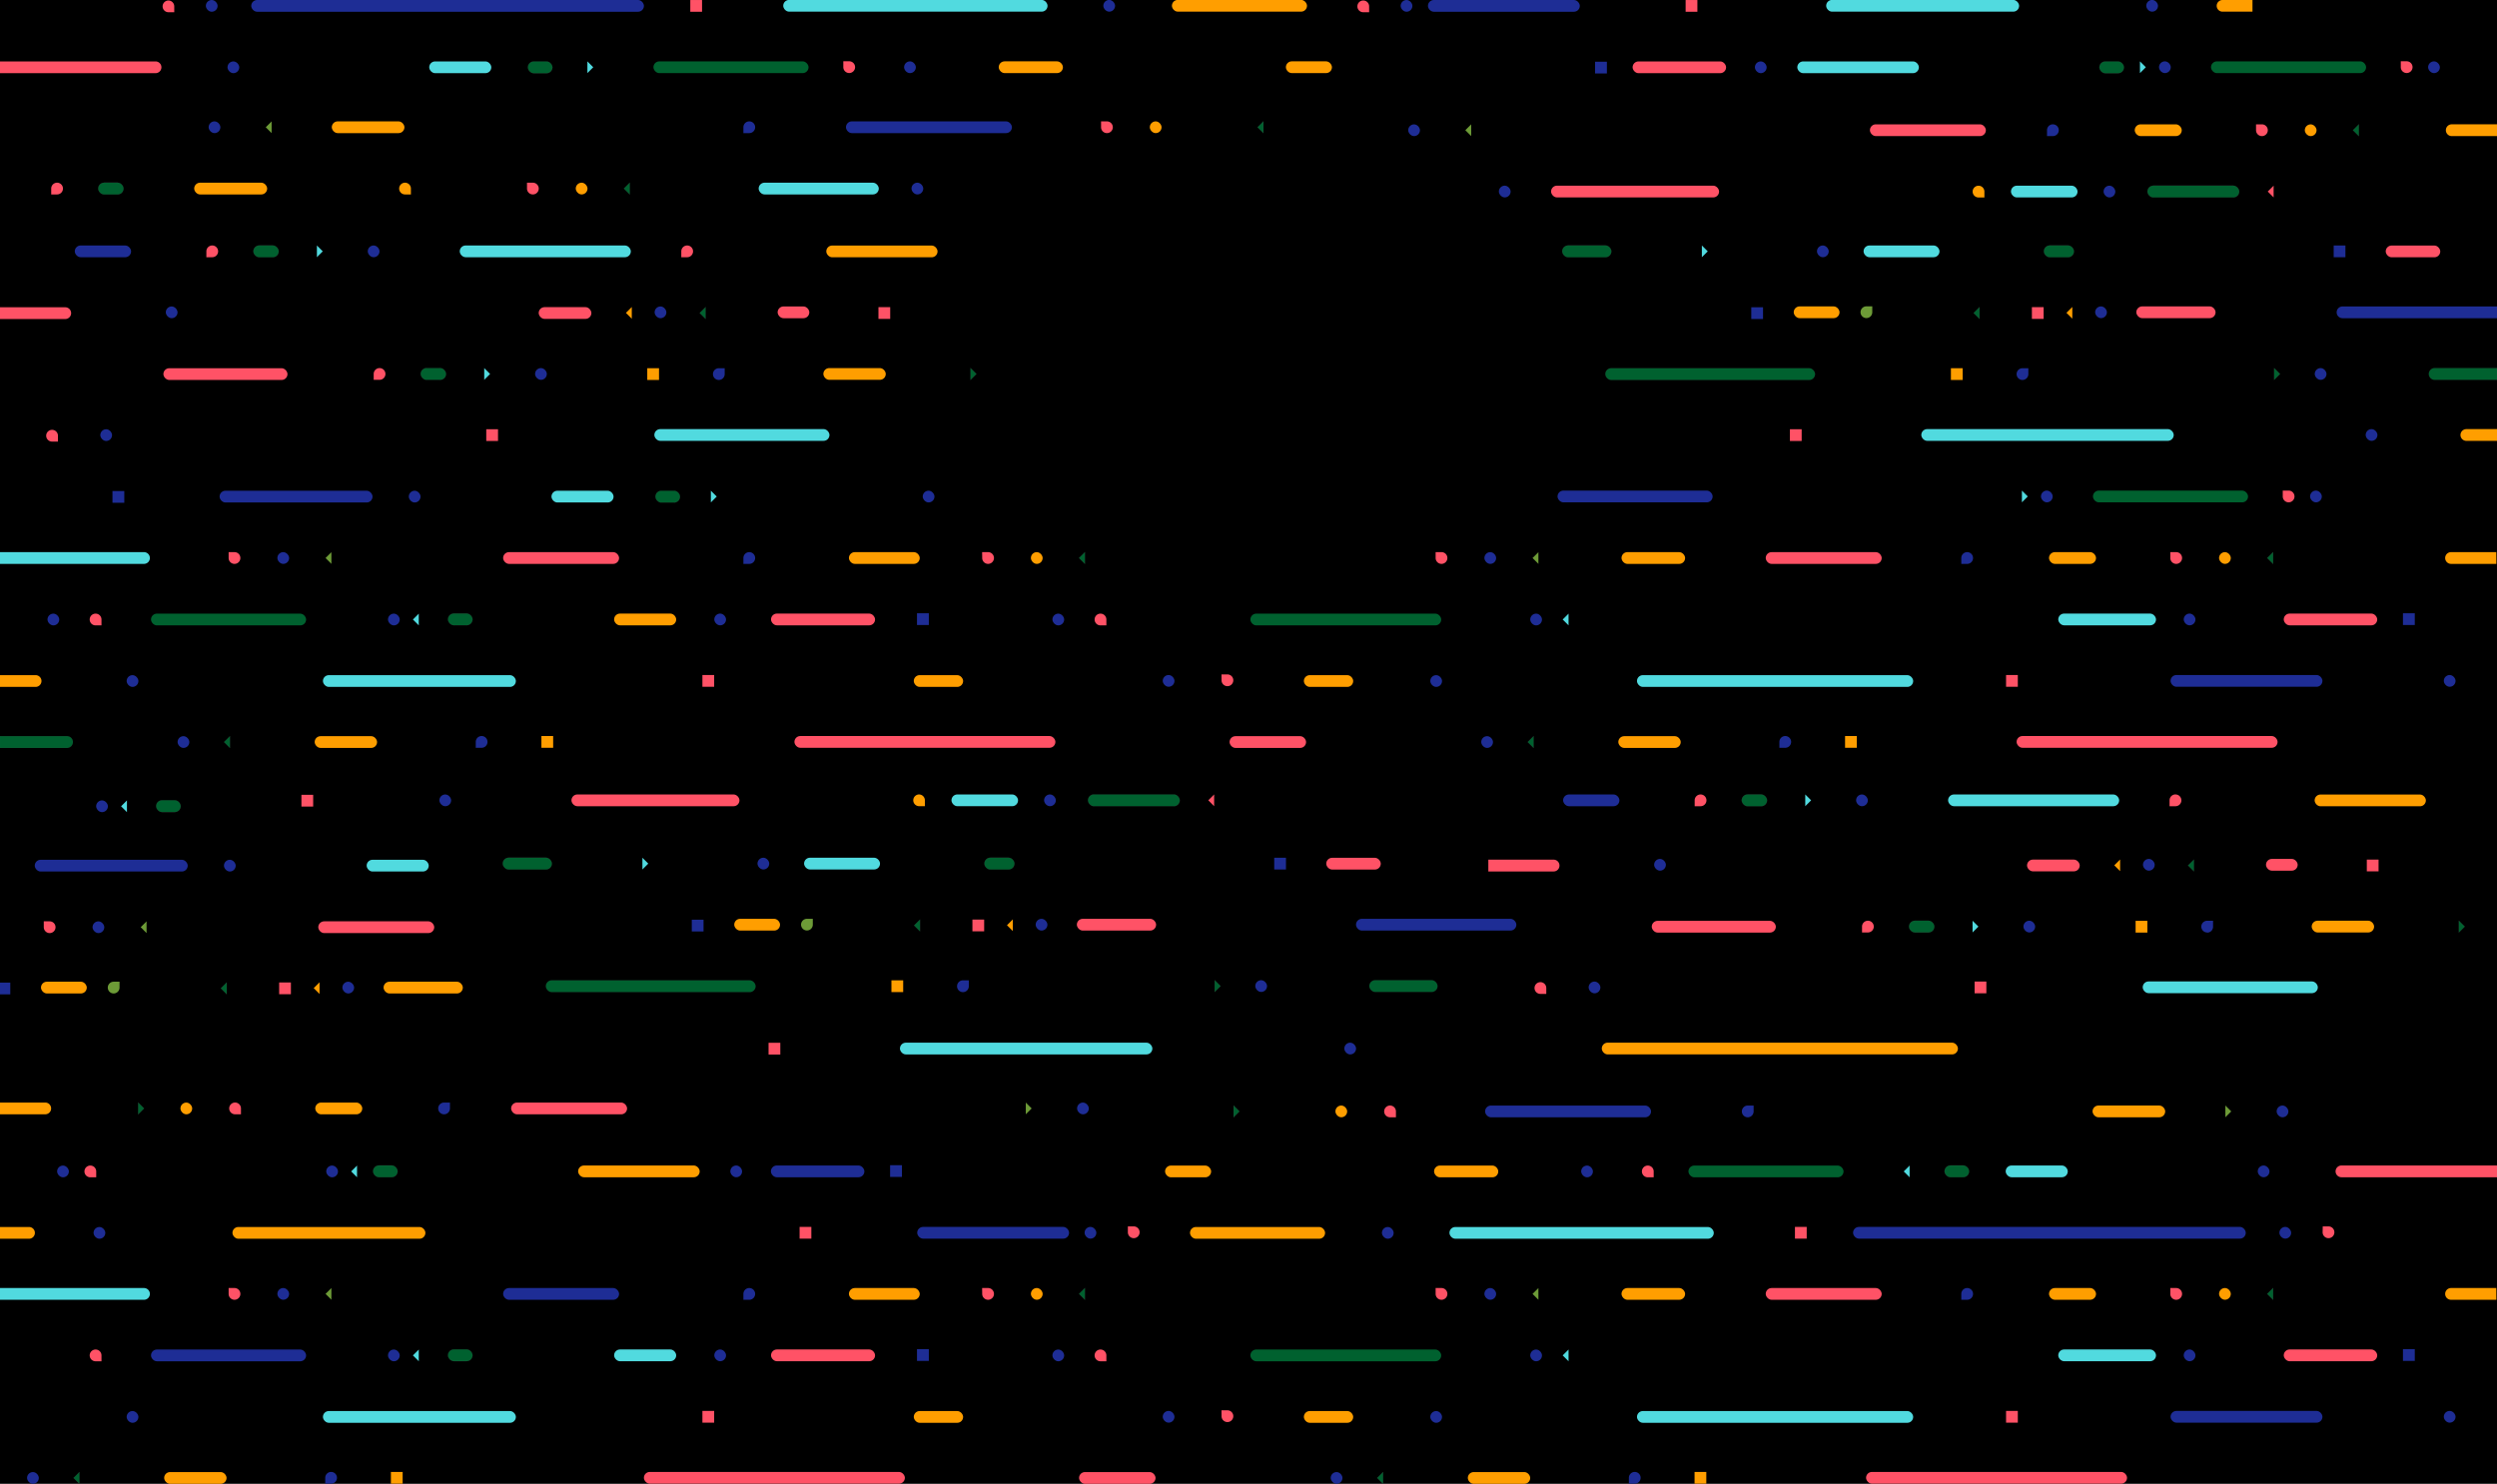 <svg id="Layer_1" data-name="Layer 1" xmlns="http://www.w3.org/2000/svg" viewBox="0 0 1304 775"><defs><style>.cls-1{fill:#ff9e00;}.cls-2{fill:#1e2d95;}.cls-3{fill:#ff5266;}.cls-4,.cls-7,.cls-8{fill:#00612f;}.cls-4,.cls-7{stroke:#696969;stroke-miterlimit:10;}.cls-4{stroke-width:0.05px;}.cls-5{fill:#51dadf;}.cls-6{fill:#6d9b37;}.cls-7{stroke-width:0.03px;}</style></defs><title>Artboard 1</title><rect width="1304" height="775"/><rect class="cls-1" x="443.33" y="288.38" width="36.98" height="6.14" rx="3.07"/><path class="cls-2" d="M391.29,288.38h0a3.07,3.07,0,0,1,3.07,3.07v0a3.07,3.07,0,0,1-3.07,3.07h-3.07a0,0,0,0,1,0,0v-3.07a3.07,3.07,0,0,1,3.07-3.07Z"/><rect class="cls-1" x="538.35" y="288.38" width="6.14" height="6.14" rx="3.07" transform="translate(1082.85 582.9) rotate(-180)"/><path class="cls-3" d="M512.89,288.38H516a3.07,3.07,0,0,1,3.08,3.07h0a3.08,3.08,0,0,1-3.08,3.07h0a3.08,3.08,0,0,1-3.07-3.07Z"/><polygon class="cls-4" points="566.57 288.38 563.5 291.45 566.57 294.52 566.57 288.38"/><path class="cls-5" d="M-.18,288.38H75.2a3.07,3.07,0,0,1,3.07,3.07v0a3.07,3.07,0,0,1-3.07,3.07H-.18a0,0,0,0,1,0,0v-6.14A0,0,0,0,1-.18,288.38Z"/><rect class="cls-2" x="144.85" y="288.38" width="6.14" height="6.14" rx="3.07" transform="translate(295.84 582.9) rotate(-180)"/><path class="cls-3" d="M119.39,288.38h3.07a3.06,3.06,0,0,1,3.07,3.07h0a3.07,3.07,0,0,1-3.07,3.07h0a3.07,3.07,0,0,1-3.07-3.07Z"/><path class="cls-6" d="M173.07,294.52,170,291.45l3.07-3.07Z"/><rect class="cls-3" x="262.74" y="288.38" width="60.56" height="6.14" rx="3.07"/><rect class="cls-1" x="1070.04" y="288.38" width="24.56" height="6.14" rx="3.07"/><path class="cls-1" d="M1303.67,294.52H1280a3.08,3.08,0,0,1-3.07-3.07h0a3.07,3.07,0,0,1,3.07-3.07h23.63Z"/><path class="cls-2" d="M1027.31,288.38h0a3.07,3.07,0,0,1,3.07,3.07v0a3.07,3.07,0,0,1-3.07,3.07h-3.07a0,0,0,0,1,0,0v-3.07A3.07,3.07,0,0,1,1027.31,288.38Z"/><rect class="cls-1" x="1158.86" y="288.38" width="6.14" height="6.14" rx="3.07" transform="translate(2323.85 582.9) rotate(180)"/><path class="cls-3" d="M1133.39,288.38h3.07a3.07,3.07,0,0,1,3.08,3.07h0a3.08,3.08,0,0,1-3.08,3.07h0a3.08,3.08,0,0,1-3.07-3.07Z"/><polygon class="cls-4" points="1187.07 288.38 1184 291.45 1187.07 294.52 1187.07 288.38"/><rect class="cls-1" x="846.8" y="288.38" width="33.21" height="6.14" rx="3.07"/><rect class="cls-2" x="775.18" y="288.38" width="6.14" height="6.14" rx="3.07" transform="translate(1556.51 582.9) rotate(-180)"/><path class="cls-3" d="M749.72,288.38h3.07a3.06,3.06,0,0,1,3.07,3.07h0a3.07,3.07,0,0,1-3.07,3.07h0a3.08,3.08,0,0,1-3.07-3.07Z"/><path class="cls-6" d="M803.4,294.52l-3.07-3.07,3.07-3.07Z"/><rect class="cls-3" x="922.11" y="288.38" width="60.56" height="6.14" rx="3.07"/><path class="cls-2" d="M251.52,384.43h0a3.07,3.07,0,0,1,3.07,3.07v0a3.07,3.07,0,0,1-3.07,3.07h-3.07a0,0,0,0,1,0,0v-3.07A3.07,3.07,0,0,1,251.52,384.43Z"/><rect class="cls-3" x="414.87" y="384.43" width="136.29" height="6.14" rx="3.07"/><rect class="cls-2" x="92.74" y="384.5" width="6.14" height="6.14" rx="3.07" transform="translate(191.62 775.14) rotate(180)"/><polygon class="cls-4" points="120.08 384.5 117.01 387.57 120.08 390.64 120.08 384.5"/><rect class="cls-1" x="164.33" y="384.5" width="32.59" height="6.14" rx="3.07"/><path class="cls-7" d="M3.07,384.5h35a0,0,0,0,1,0,0v6.14a0,0,0,0,1,0,0h-35A3.07,3.07,0,0,1,0,387.57v0a3.07,3.07,0,0,1,3.07-3.07Z" transform="translate(38.06 775.14) rotate(-180)"/><rect class="cls-1" x="282.74" y="384.43" width="6.14" height="6.14"/><path class="cls-2" d="M932.31,384.43h0a3.07,3.07,0,0,1,3.07,3.07v0a3.07,3.07,0,0,1-3.07,3.07h-3.07a0,0,0,0,1,0,0v-3.07a3.07,3.07,0,0,1,3.07-3.07Z"/><rect class="cls-3" x="1053.12" y="384.43" width="136.29" height="6.14" rx="3.07"/><rect class="cls-2" x="773.53" y="384.5" width="6.14" height="6.14" rx="3.07" transform="translate(1553.21 775.14) rotate(180)"/><polygon class="cls-4" points="800.88 384.5 797.81 387.57 800.88 390.64 800.88 384.5"/><rect class="cls-1" x="845.13" y="384.5" width="32.59" height="6.14" rx="3.07"/><rect class="cls-3" x="642.12" y="384.5" width="39.95" height="6.14" rx="3.07"/><rect class="cls-1" x="963.54" y="384.43" width="6.14" height="6.14"/><path class="cls-1" d="M211.52,95.42h0a3.07,3.07,0,0,1,3.07,3.07v3.07a0,0,0,0,1,0,0h-3.07a3.07,3.07,0,0,1-3.07-3.07v0a3.07,3.07,0,0,1,3.07-3.07Z"/><rect class="cls-5" x="396.19" y="95.42" width="62.73" height="6.14" rx="3.07" transform="translate(855.11 196.98) rotate(180)"/><rect class="cls-2" x="476" y="95.42" width="6.14" height="6.14" rx="3.07" transform="translate(958.15 196.98) rotate(180)"/><rect class="cls-1" x="101.41" y="95.42" width="38.11" height="6.14" rx="3.07"/><rect class="cls-1" x="300.67" y="95.42" width="6.14" height="6.14" rx="3.07" transform="translate(607.48 196.98) rotate(-180)"/><path class="cls-3" d="M275.21,95.42h3.07a3.08,3.08,0,0,1,3.07,3.07h0a3.07,3.07,0,0,1-3.07,3.07h0a3.06,3.06,0,0,1-3.07-3.07Z"/><polygon class="cls-4" points="328.88 95.42 325.81 98.49 328.88 101.56 328.88 95.42"/><path class="cls-1" d="M1033.24,97h0a3.07,3.07,0,0,1,3.07,3.07v3.07a0,0,0,0,1,0,0h-3.07a3.07,3.07,0,0,1-3.07-3.07v0a3.07,3.07,0,0,1,3.07-3.07Z"/><path class="cls-3" d="M1187.35,103.12l-3.08-3.08,3.08-3.07Z"/><rect class="cls-4" x="1121.46" y="96.97" width="47.91" height="6.14" rx="3.07" transform="translate(2290.83 200.09) rotate(180)"/><rect class="cls-5" x="1050.17" y="96.97" width="34.78" height="6.14" rx="3.07" transform="translate(2135.12 200.09) rotate(-180)"/><rect class="cls-2" x="1098.54" y="96.97" width="6.14" height="6.14" rx="3.07" transform="translate(2203.22 200.09) rotate(-180)"/><rect class="cls-3" x="810.01" y="96.97" width="87.74" height="6.14" rx="3.07"/><rect class="cls-2" x="782.75" y="96.97" width="6.14" height="6.14" rx="3.07"/><rect class="cls-4" x="51.29" y="95.42" width="13.22" height="6.14" rx="3.07"/><path class="cls-3" d="M29.81,95.42h0a3.07,3.07,0,0,1,3.07,3.07v0a3.07,3.07,0,0,1-3.07,3.07H26.74a0,0,0,0,1,0,0V98.49a3.07,3.07,0,0,1,3.07-3.07Z"/><rect class="cls-1" x="431.51" y="128.24" width="58.1" height="6.14" rx="3.07"/><rect class="cls-5" x="240.09" y="128.21" width="89.35" height="6.14" rx="3.07"/><path class="cls-3" d="M358.86,128.21h0a3.07,3.07,0,0,1,3.07,3.07v0a3.07,3.07,0,0,1-3.07,3.07h-3.07a0,0,0,0,1,0,0v-3.07a3.07,3.07,0,0,1,3.07-3.07Z"/><rect class="cls-2" x="192.05" y="128.21" width="6.14" height="6.14" rx="3.07"/><rect class="cls-4" x="132.32" y="128.21" width="13.22" height="6.14" rx="3.07"/><rect class="cls-2" x="39.05" y="128.21" width="29.41" height="6.14" rx="3.07"/><path class="cls-3" d="M110.84,128.21h0a3.07,3.07,0,0,1,3.07,3.07v0a3.07,3.07,0,0,1-3.07,3.07h-3.07a0,0,0,0,1,0,0v-3.07a3.07,3.07,0,0,1,3.07-3.07Z"/><polygon class="cls-5" points="165.49 134.35 168.56 131.28 165.49 128.21 165.49 134.35"/><rect class="cls-3" x="1245.89" y="128.24" width="28.48" height="6.14" rx="3.07"/><rect class="cls-2" x="1218.71" y="128.21" width="6.14" height="6.14" transform="translate(2443.56 262.56) rotate(-180)"/><rect class="cls-4" x="1067.37" y="128.21" width="15.7" height="6.14" rx="3.07"/><rect class="cls-5" x="973.2" y="128.21" width="39.66" height="6.14" rx="3.07"/><rect class="cls-2" x="948.87" y="128.21" width="6.14" height="6.14" rx="3.07"/><rect class="cls-4" x="815.84" y="128.21" width="25.65" height="6.14" rx="3.07"/><polygon class="cls-5" points="888.76 134.35 891.84 131.28 888.76 128.21 888.76 134.35"/><rect class="cls-2" x="478.88" y="320.31" width="6.18" height="6.13"/><rect class="cls-4" x="233.96" y="320.44" width="12.81" height="6.14" rx="3.07" transform="translate(480.72 647.01) rotate(180)"/><rect class="cls-2" x="24.8" y="320.5" width="6.14" height="6.14" rx="3.07"/><path class="cls-3" d="M53,326.64H49.91a3.07,3.07,0,0,1-3.07-3.07h0a3.07,3.07,0,0,1,3.07-3.07h0A3.06,3.06,0,0,1,53,323.57Z"/><rect class="cls-1" x="320.7" y="320.47" width="32.43" height="6.14" rx="3.07"/><rect class="cls-3" x="402.65" y="320.47" width="54.33" height="6.14" rx="3.07"/><rect class="cls-2" x="373.02" y="320.47" width="6.14" height="6.14" rx="3.07"/><rect class="cls-8" x="78.86" y="320.5" width="81" height="6.14" rx="3.07"/><rect class="cls-2" x="202.61" y="320.5" width="6.14" height="6.14" rx="3.07" transform="translate(411.36 647.14) rotate(-180)"/><polygon class="cls-5" points="218.7 320.5 215.63 323.57 218.7 326.64 218.7 320.5"/><rect class="cls-2" x="1254.89" y="320.31" width="6.18" height="6.13"/><rect class="cls-2" x="549.6" y="320.5" width="6.14" height="6.14" rx="3.07"/><path class="cls-3" d="M577.78,326.64h-3.07a3.07,3.07,0,0,1-3.08-3.07h0a3.07,3.07,0,0,1,3.08-3.07h0a3.07,3.07,0,0,1,3.07,3.07Z"/><rect class="cls-5" x="1074.87" y="320.47" width="51.06" height="6.14" rx="3.07"/><rect class="cls-3" x="1192.63" y="320.47" width="48.82" height="6.14" rx="3.07"/><rect class="cls-2" x="1140.39" y="320.47" width="6.14" height="6.14" rx="3.07"/><rect class="cls-8" x="652.99" y="320.5" width="99.64" height="6.14" rx="3.07"/><rect class="cls-2" x="799.14" y="320.5" width="6.14" height="6.14" rx="3.07" transform="translate(1604.41 647.14) rotate(180)"/><path class="cls-5" d="M819.14,326.64l-3.07-3.07,3.07-3.07Z"/><path class="cls-3" d="M637.89,352.25H641a3.07,3.07,0,0,1,3.07,3.07h0a3.08,3.08,0,0,1-3.07,3.07h0a3.08,3.08,0,0,1-3.08-3.07Z"/><rect class="cls-2" x="607.21" y="352.56" width="6.14" height="6.14" rx="3.07"/><rect class="cls-5" x="168.64" y="352.63" width="100.77" height="6.14" rx="3.07"/><path class="cls-1" d="M18.59,358.77H0v-6.14H18.59a3.06,3.06,0,0,1,3.07,3.07h0A3.07,3.07,0,0,1,18.59,358.77Z"/><rect class="cls-2" x="66.14" y="352.63" width="6.14" height="6.14" rx="3.07"/><rect class="cls-3" x="366.82" y="352.56" width="6.14" height="6.14"/><rect class="cls-2" x="1133.53" y="352.56" width="79.31" height="6.14" rx="3.07"/><rect class="cls-2" x="1276.22" y="352.56" width="6.14" height="6.14" rx="3.07"/><rect class="cls-5" x="854.87" y="352.63" width="144.25" height="6.14" rx="3.07"/><rect class="cls-1" x="680.91" y="352.63" width="25.77" height="6.14" rx="3.07"/><rect class="cls-1" x="477.2" y="352.63" width="25.77" height="6.14" rx="3.07"/><rect class="cls-2" x="746.94" y="352.63" width="6.14" height="6.14" rx="3.07"/><rect class="cls-3" x="1047.62" y="352.56" width="6.14" height="6.14"/><rect class="cls-1" x="443.33" y="672.74" width="36.98" height="6.14" rx="3.07"/><path class="cls-2" d="M391.29,672.74h0a3.07,3.07,0,0,1,3.07,3.07v0a3.07,3.07,0,0,1-3.07,3.07h-3.07a0,0,0,0,1,0,0v-3.07a3.07,3.07,0,0,1,3.07-3.07Z"/><rect class="cls-1" x="538.35" y="672.74" width="6.14" height="6.14" rx="3.07" transform="translate(1082.85 1351.61) rotate(180)"/><path class="cls-3" d="M512.89,672.74H516a3.07,3.07,0,0,1,3.08,3.07h0a3.08,3.08,0,0,1-3.08,3.07h0a3.08,3.08,0,0,1-3.07-3.07Z"/><polygon class="cls-4" points="566.57 672.74 563.5 675.81 566.57 678.88 566.57 672.74"/><path class="cls-5" d="M-.18,672.74H75.2a3.07,3.07,0,0,1,3.07,3.07v0a3.07,3.07,0,0,1-3.07,3.07H-.18a0,0,0,0,1,0,0v-6.14a0,0,0,0,1,0,0Z"/><rect class="cls-2" x="144.85" y="672.74" width="6.14" height="6.14" rx="3.07" transform="translate(295.84 1351.61) rotate(180)"/><path class="cls-3" d="M119.39,672.74h3.07a3.06,3.06,0,0,1,3.07,3.07h0a3.07,3.07,0,0,1-3.07,3.07h0a3.07,3.07,0,0,1-3.07-3.07Z"/><path class="cls-6" d="M173.07,678.88,170,675.81l3.07-3.07Z"/><rect class="cls-2" x="262.74" y="672.74" width="60.56" height="6.14" rx="3.07"/><rect class="cls-1" x="1070.04" y="672.74" width="24.56" height="6.14" rx="3.07"/><path class="cls-1" d="M1303.67,678.88H1280a3.08,3.08,0,0,1-3.07-3.07h0a3.07,3.07,0,0,1,3.07-3.07h23.63Z"/><path class="cls-2" d="M1027.31,672.74h0a3.07,3.07,0,0,1,3.07,3.07v0a3.07,3.07,0,0,1-3.07,3.07h-3.07a0,0,0,0,1,0,0v-3.07a3.07,3.07,0,0,1,3.07-3.07Z"/><rect class="cls-1" x="1158.86" y="672.74" width="6.14" height="6.14" rx="3.07" transform="translate(2323.85 1351.61) rotate(-180)"/><path class="cls-3" d="M1133.39,672.74h3.07a3.07,3.07,0,0,1,3.08,3.07h0a3.08,3.08,0,0,1-3.08,3.07h0a3.08,3.08,0,0,1-3.07-3.07Z"/><polygon class="cls-4" points="1187.07 672.74 1184 675.81 1187.07 678.88 1187.07 672.74"/><rect class="cls-1" x="846.8" y="672.74" width="33.21" height="6.14" rx="3.07"/><rect class="cls-2" x="775.18" y="672.74" width="6.14" height="6.14" rx="3.07" transform="translate(1556.51 1351.61) rotate(180)"/><path class="cls-3" d="M749.72,672.74h3.07a3.06,3.06,0,0,1,3.07,3.07h0a3.07,3.07,0,0,1-3.07,3.07h0a3.08,3.08,0,0,1-3.07-3.07Z"/><path class="cls-6" d="M803.4,678.88l-3.07-3.07,3.07-3.07Z"/><rect class="cls-3" x="922.11" y="672.74" width="60.56" height="6.14" rx="3.07"/><path class="cls-2" d="M172.91,768.79h0a3.07,3.07,0,0,1,3.07,3.07v0a3.07,3.07,0,0,1-3.07,3.07h-3.07a0,0,0,0,1,0,0v-3.07A3.07,3.07,0,0,1,172.91,768.79Z"/><rect class="cls-3" x="336.26" y="768.79" width="136.29" height="6.14" rx="3.07"/><rect class="cls-2" x="14.13" y="768.86" width="6.14" height="6.14" rx="3.07" transform="translate(34.4 1543.86) rotate(180)"/><polygon class="cls-4" points="41.47 768.86 38.4 771.93 41.47 775 41.47 768.86"/><rect class="cls-1" x="85.73" y="768.86" width="32.59" height="6.14" rx="3.07"/><rect class="cls-1" x="204.14" y="768.79" width="6.14" height="6.14"/><path class="cls-2" d="M853.71,768.79h0a3.07,3.07,0,0,1,3.07,3.07v0a3.07,3.07,0,0,1-3.07,3.07h-3.07a0,0,0,0,1,0,0v-3.07A3.07,3.07,0,0,1,853.71,768.79Z"/><rect class="cls-3" x="974.51" y="768.79" width="136.29" height="6.14" rx="3.07"/><rect class="cls-2" x="694.93" y="768.86" width="6.14" height="6.14" rx="3.07" transform="translate(1396 1543.86) rotate(180)"/><polygon class="cls-4" points="722.27 768.86 719.2 771.93 722.27 775 722.27 768.86"/><rect class="cls-1" x="766.53" y="768.86" width="32.59" height="6.14" rx="3.07"/><rect class="cls-3" x="563.51" y="768.86" width="39.95" height="6.14" rx="3.07"/><rect class="cls-1" x="884.94" y="768.79" width="6.14" height="6.14"/><rect class="cls-2" x="478.88" y="704.67" width="6.18" height="6.13"/><rect class="cls-4" x="233.96" y="704.79" width="12.81" height="6.14" rx="3.07" transform="translate(480.72 1415.73) rotate(-180)"/><path class="cls-3" d="M53,711H49.91a3.07,3.07,0,0,1-3.07-3.07h0a3.07,3.07,0,0,1,3.07-3.07h0A3.06,3.06,0,0,1,53,707.93Z"/><rect class="cls-5" x="320.7" y="704.83" width="32.43" height="6.14" rx="3.07"/><rect class="cls-3" x="402.65" y="704.83" width="54.33" height="6.14" rx="3.07"/><rect class="cls-2" x="373.02" y="704.83" width="6.14" height="6.14" rx="3.07"/><rect class="cls-2" x="78.86" y="704.86" width="81" height="6.14" rx="3.07"/><rect class="cls-2" x="202.61" y="704.86" width="6.14" height="6.14" rx="3.07" transform="translate(411.36 1415.86) rotate(180)"/><polygon class="cls-5" points="218.7 704.86 215.63 707.93 218.7 711 218.7 704.86"/><rect class="cls-2" x="1254.89" y="704.67" width="6.18" height="6.13"/><rect class="cls-2" x="549.6" y="704.86" width="6.14" height="6.14" rx="3.07"/><path class="cls-3" d="M577.78,711h-3.07a3.07,3.07,0,0,1-3.08-3.07h0a3.07,3.07,0,0,1,3.08-3.07h0a3.07,3.07,0,0,1,3.07,3.07Z"/><rect class="cls-5" x="1074.87" y="704.83" width="51.06" height="6.14" rx="3.07"/><rect class="cls-3" x="1192.63" y="704.83" width="48.82" height="6.14" rx="3.07"/><rect class="cls-2" x="1140.39" y="704.83" width="6.14" height="6.14" rx="3.07"/><rect class="cls-8" x="652.99" y="704.86" width="99.64" height="6.14" rx="3.07"/><rect class="cls-2" x="799.14" y="704.86" width="6.14" height="6.14" rx="3.07" transform="translate(1604.41 1415.86) rotate(-180)"/><path class="cls-5" d="M819.14,711l-3.07-3.07,3.07-3.07Z"/><path class="cls-3" d="M637.89,736.61H641a3.07,3.07,0,0,1,3.07,3.07h0a3.08,3.08,0,0,1-3.07,3.07h0a3.08,3.08,0,0,1-3.08-3.07Z"/><rect class="cls-2" x="607.21" y="736.92" width="6.14" height="6.14" rx="3.07"/><rect class="cls-5" x="168.64" y="736.99" width="100.77" height="6.14" rx="3.07"/><rect class="cls-2" x="66.14" y="736.99" width="6.14" height="6.14" rx="3.07"/><rect class="cls-3" x="366.82" y="736.92" width="6.14" height="6.14"/><rect class="cls-2" x="1133.53" y="736.92" width="79.31" height="6.14" rx="3.07"/><rect class="cls-2" x="1276.22" y="736.92" width="6.14" height="6.14" rx="3.07"/><rect class="cls-5" x="854.87" y="736.99" width="144.25" height="6.14" rx="3.07"/><rect class="cls-1" x="680.91" y="736.99" width="25.77" height="6.14" rx="3.07"/><rect class="cls-1" x="477.2" y="736.99" width="25.77" height="6.14" rx="3.07"/><rect class="cls-2" x="746.94" y="736.99" width="6.14" height="6.14" rx="3.07"/><rect class="cls-3" x="1047.62" y="736.92" width="6.14" height="6.14"/><rect class="cls-2" x="86.58" y="160.06" width="6.14" height="6.14" rx="3.07"/><polygon class="cls-1" points="329.94 160.35 326.87 163.42 329.94 166.48 329.94 160.35"/><rect class="cls-2" x="341.86" y="160.06" width="6.14" height="6.14" rx="3.07"/><rect class="cls-3" x="406.1" y="160.06" width="16.55" height="6.14" rx="3.07"/><rect class="cls-3" x="281.32" y="160.42" width="27.52" height="6.14" rx="3.07"/><rect class="cls-3" x="458.75" y="160.42" width="6.14" height="6.14"/><path class="cls-4" d="M368.47,166.56l-3.07-3.07,3.07-3.07Z"/><rect class="cls-1" x="936.73" y="160.03" width="23.92" height="6.14" rx="3.07"/><path class="cls-6" d="M974.69,160h3.07v3.07a3.06,3.06,0,0,1-3.07,3.07h0a3.06,3.06,0,0,1-3.07-3.07h0A3.06,3.06,0,0,1,974.69,160Z"/><polygon class="cls-1" points="1082.22 160.32 1079.15 163.38 1082.22 166.44 1082.22 160.32"/><rect class="cls-2" x="1094.14" y="160.03" width="6.14" height="6.14" rx="3.07"/><rect class="cls-3" x="1115.64" y="160.03" width="41.39" height="6.14" rx="3.07"/><path class="cls-2" d="M1220.26,160h80.67a3.07,3.07,0,0,1,3.07,3.07v0a3.07,3.07,0,0,1-3.07,3.07h-80.67a0,0,0,0,1,0,0V160A0,0,0,0,1,1220.26,160Z" transform="translate(2524.26 326.2) rotate(180)"/><rect class="cls-2" x="914.56" y="160.49" width="6.14" height="6.14" transform="translate(1835.26 327.11) rotate(-180)"/><rect class="cls-3" x="1061.11" y="160.42" width="6.14" height="6.14"/><path class="cls-4" d="M1033.74,166.56l-3.07-3.07,3.07-3.07Z"/><path class="cls-3" d="M34.08,166.63H0v-6.14H34.08a3.07,3.07,0,0,1,3.07,3.07h0A3.08,3.08,0,0,1,34.08,166.63Z"/><rect class="cls-2" x="279.43" y="192.25" width="6.14" height="6.14" rx="3.07"/><rect class="cls-4" x="219.7" y="192.25" width="13.22" height="6.14" rx="3.07"/><path class="cls-3" d="M198.22,192.25h0a3.07,3.07,0,0,1,3.07,3.07v0a3.07,3.07,0,0,1-3.07,3.07h-3.07a0,0,0,0,1,0,0v-3.07A3.07,3.07,0,0,1,198.22,192.25Z"/><polygon class="cls-5" points="252.87 198.4 255.94 195.33 252.87 192.25 252.87 198.4"/><path class="cls-2" d="M375.39,192.32h0a3.07,3.07,0,0,1,3.07,3.07v0a3.07,3.07,0,0,1-3.07,3.07h-3.07a0,0,0,0,1,0,0v-3.07A3.07,3.07,0,0,1,375.39,192.32Z" transform="translate(750.78 390.78) rotate(180)"/><rect class="cls-3" x="85.33" y="192.32" width="64.8" height="6.14" rx="3.07"/><polygon class="cls-4" points="506.83 198.4 509.9 195.33 506.83 192.25 506.83 198.4"/><rect class="cls-1" x="429.98" y="192.25" width="32.59" height="6.14" rx="3.07"/><rect class="cls-1" x="338.02" y="192.32" width="6.14" height="6.14"/><path class="cls-2" d="M1056.19,192.32h0a3.07,3.07,0,0,1,3.07,3.07v0a3.07,3.07,0,0,1-3.07,3.07h-3.07a0,0,0,0,1,0,0v-3.07a3.07,3.07,0,0,1,3.07-3.07Z" transform="translate(2112.38 390.78) rotate(180)"/><rect class="cls-7" x="838.35" y="192.32" width="109.51" height="6.14" rx="3.07"/><rect class="cls-2" x="1208.82" y="192.25" width="6.14" height="6.14" rx="3.07"/><polygon class="cls-4" points="1187.62 198.4 1190.69 195.33 1187.62 192.25 1187.62 198.4"/><path class="cls-7" d="M1271.47,192.25H1304a0,0,0,0,1,0,0v6.14a0,0,0,0,1,0,0h-32.53a3.07,3.07,0,0,1-3.07-3.07v0A3.07,3.07,0,0,1,1271.47,192.25Z"/><rect class="cls-1" x="1018.82" y="192.32" width="6.14" height="6.14"/><rect class="cls-2" x="58.73" y="256.48" width="6.18" height="6.13" transform="translate(123.64 519.08) rotate(-180)"/><rect class="cls-4" x="342.3" y="256.34" width="12.81" height="6.14" rx="3.07"/><rect class="cls-5" x="287.99" y="256.31" width="32.43" height="6.14" rx="3.07" transform="translate(608.41 518.76) rotate(180)"/><rect class="cls-2" x="114.68" y="256.31" width="79.88" height="6.14" rx="3.07" transform="translate(309.23 518.76) rotate(-180)"/><rect class="cls-2" x="213.48" y="256.31" width="6.14" height="6.14" rx="3.07" transform="translate(433.1 518.76) rotate(180)"/><rect class="cls-2" x="481.87" y="256.28" width="6.14" height="6.14" rx="3.07"/><polygon class="cls-5" points="371.23 262.42 374.3 259.35 371.23 256.28 371.23 262.42"/><rect class="cls-2" x="1206.38" y="256.23" width="6.14" height="6.14" rx="3.07" transform="translate(2418.9 518.61) rotate(180)"/><path class="cls-3" d="M1192.11,256.23h3.07a3.08,3.08,0,0,1,3.07,3.07h0a3.07,3.07,0,0,1-3.07,3.07h0a3.06,3.06,0,0,1-3.07-3.07Z"/><rect class="cls-8" x="1092.99" y="256.23" width="81" height="6.14" rx="3.07" transform="translate(2266.98 518.61) rotate(-180)"/><rect class="cls-2" x="813.37" y="256.23" width="81" height="6.14" rx="3.07" transform="translate(1707.75 518.61) rotate(-180)"/><rect class="cls-2" x="1065.84" y="256.23" width="6.14" height="6.14" rx="3.07"/><polygon class="cls-5" points="1055.89 262.37 1058.96 259.3 1055.89 256.23 1055.89 262.37"/><path class="cls-3" d="M30.26,230.65H27.19a3.07,3.07,0,0,1-3.07-3.07h0a3.06,3.06,0,0,1,3.07-3.07h0a3.06,3.06,0,0,1,3.07,3.07Z"/><rect class="cls-2" x="52.37" y="224.19" width="6.14" height="6.14" rx="3.07" transform="translate(110.89 454.52) rotate(-180)"/><rect class="cls-5" x="341.72" y="224.13" width="91.45" height="6.14" rx="3.07" transform="translate(774.89 454.39) rotate(180)"/><rect class="cls-3" x="253.94" y="224.19" width="6.14" height="6.14"/><rect class="cls-5" x="1003.36" y="224.13" width="131.83" height="6.14" rx="3.07" transform="translate(2138.54 454.39) rotate(180)"/><path class="cls-1" d="M1288,224.13h16v6.14h-16a3.08,3.08,0,0,1-3.07-3.07h0A3.07,3.07,0,0,1,1288,224.13Z"/><rect class="cls-2" x="1235.42" y="224.13" width="6.14" height="6.14" rx="3.07" transform="translate(2476.98 454.39) rotate(-180)"/><rect class="cls-3" x="934.74" y="224.19" width="6.14" height="6.14"/><rect class="cls-2" x="48.32" y="481.21" width="6.14" height="6.14" rx="3.07" transform="translate(102.79 968.57) rotate(-180)"/><path class="cls-3" d="M22.86,481.21h3.07A3.07,3.07,0,0,1,29,484.28h0a3.07,3.07,0,0,1-3.07,3.08h0a3.08,3.08,0,0,1-3.07-3.08Z"/><path class="cls-6" d="M76.54,487.36l-3.07-3.08,3.07-3.07Z"/><rect class="cls-3" x="166.21" y="481.21" width="60.56" height="6.14" rx="3.07"/><rect class="cls-2" x="1056.68" y="480.89" width="6.14" height="6.14" rx="3.07"/><rect class="cls-4" x="996.95" y="480.89" width="13.22" height="6.14" rx="3.07"/><path class="cls-3" d="M975.47,480.89h0a3.07,3.07,0,0,1,3.07,3.07v0a3.07,3.07,0,0,1-3.07,3.07H972.4a0,0,0,0,1,0,0V484A3.07,3.07,0,0,1,975.47,480.89Z"/><polygon class="cls-5" points="1030.12 487.03 1033.19 483.96 1030.12 480.89 1030.12 487.03"/><path class="cls-2" d="M1152.64,481h0a3.07,3.07,0,0,1,3.07,3.07v0a3.07,3.07,0,0,1-3.07,3.07h-3.07a0,0,0,0,1,0,0V484a3.07,3.07,0,0,1,3.07-3.07Z" transform="translate(2305.29 968.05) rotate(180)"/><rect class="cls-3" x="862.59" y="480.95" width="64.8" height="6.14" rx="3.07"/><polygon class="cls-4" points="1284.08 487.03 1287.15 483.96 1284.08 480.89 1284.08 487.03"/><rect class="cls-1" x="1207.23" y="480.89" width="32.59" height="6.14" rx="3.07"/><rect class="cls-1" x="1115.27" y="480.95" width="6.14" height="6.14"/><rect class="cls-1" x="383.44" y="479.9" width="23.92" height="6.14" rx="3.07"/><path class="cls-6" d="M421.4,479.9h3.07V483A3.06,3.06,0,0,1,421.4,486h0a3.07,3.07,0,0,1-3.07-3.07h0A3.07,3.07,0,0,1,421.4,479.9Z"/><polygon class="cls-1" points="528.93 480.19 525.87 483.25 528.93 486.31 528.93 480.19"/><rect class="cls-2" x="540.85" y="479.9" width="6.14" height="6.14" rx="3.07"/><rect class="cls-3" x="562.36" y="479.9" width="41.39" height="6.14" rx="3.07"/><rect class="cls-2" x="708.14" y="479.9" width="83.74" height="6.14" rx="3.07" transform="translate(1500.02 965.94) rotate(180)"/><rect class="cls-2" x="361.27" y="480.36" width="6.14" height="6.14" transform="translate(728.68 966.86) rotate(-180)"/><rect class="cls-3" x="507.82" y="480.29" width="6.14" height="6.14"/><path class="cls-4" d="M480.45,486.44l-3.07-3.08,3.07-3.07Z"/><rect class="cls-4" x="81.55" y="417.98" width="12.81" height="6.14" rx="3.07" transform="translate(175.91 842.11) rotate(180)"/><rect class="cls-2" x="50.21" y="418.05" width="6.14" height="6.14" rx="3.07" transform="translate(106.56 842.24) rotate(180)"/><polygon class="cls-5" points="66.3 418.05 63.23 421.12 66.3 424.19 66.3 418.05"/><rect class="cls-3" x="157.41" y="415.13" width="6.14" height="6.14"/><rect class="cls-1" x="1208.76" y="414.98" width="58.1" height="6.14" rx="3.07"/><rect class="cls-5" x="1017.34" y="414.95" width="89.35" height="6.14" rx="3.07"/><path class="cls-3" d="M1136.11,414.95h0a3.07,3.07,0,0,1,3.07,3.07v0a3.07,3.07,0,0,1-3.07,3.07H1133a0,0,0,0,1,0,0V418a3.07,3.07,0,0,1,3.07-3.07Z"/><rect class="cls-2" x="969.3" y="414.95" width="6.14" height="6.14" rx="3.07"/><rect class="cls-4" x="909.58" y="414.95" width="13.22" height="6.14" rx="3.07"/><rect class="cls-2" x="816.3" y="414.95" width="29.41" height="6.14" rx="3.07"/><path class="cls-3" d="M888.09,414.95h0a3.07,3.07,0,0,1,3.07,3.07v0a3.07,3.07,0,0,1-3.07,3.07H885a0,0,0,0,1,0,0V418A3.07,3.07,0,0,1,888.09,414.95Z"/><polygon class="cls-5" points="942.75 421.09 945.82 418.02 942.75 414.94 942.75 421.09"/><path class="cls-1" d="M480,414.95h0A3.07,3.07,0,0,1,483,418v3.07a0,0,0,0,1,0,0H480a3.07,3.07,0,0,1-3.07-3.07v0a3.07,3.07,0,0,1,3.07-3.07Z"/><path class="cls-3" d="M634.06,421.09,631,418l3.07-3.07Z"/><rect class="cls-4" x="568.17" y="414.95" width="47.91" height="6.14" rx="3.07" transform="translate(1184.26 836.03) rotate(180)"/><rect class="cls-5" x="496.88" y="414.95" width="34.78" height="6.14" rx="3.07" transform="translate(1028.54 836.03) rotate(180)"/><rect class="cls-2" x="545.25" y="414.95" width="6.14" height="6.14" rx="3.07" transform="translate(1096.64 836.03) rotate(-180)"/><rect class="cls-3" x="298.43" y="414.95" width="87.74" height="6.14" rx="3.07"/><rect class="cls-2" x="229.46" y="414.95" width="6.14" height="6.14" rx="3.07"/><rect class="cls-5" x="191.46" y="449.06" width="32.43" height="6.14" rx="3.07" transform="translate(415.36 904.26) rotate(180)"/><rect class="cls-2" x="18.15" y="449.06" width="79.88" height="6.14" rx="3.07" transform="translate(116.18 904.26) rotate(-180)"/><rect class="cls-2" x="116.95" y="449.06" width="6.14" height="6.14" rx="3.07" transform="translate(240.04 904.26) rotate(180)"/><rect class="cls-2" x="863.83" y="448.61" width="6.14" height="6.14" rx="3.07"/><polygon class="cls-1" points="1107.19 448.9 1104.13 451.96 1107.19 455.02 1107.19 448.9"/><rect class="cls-2" x="1119.11" y="448.61" width="6.14" height="6.14" rx="3.07"/><rect class="cls-3" x="1183.36" y="448.61" width="16.55" height="6.14" rx="3.07"/><rect class="cls-3" x="1058.57" y="448.97" width="27.52" height="6.14" rx="3.07"/><rect class="cls-3" x="1236.01" y="448.97" width="6.14" height="6.14"/><path class="cls-4" d="M1145.72,455.11l-3.07-3.07,3.07-3.07Z"/><path class="cls-3" d="M811.33,455.17H777.25V449h34.08a3.07,3.07,0,0,1,3.07,3.07h0A3.06,3.06,0,0,1,811.33,455.17Z"/><rect class="cls-3" x="692.6" y="448.03" width="28.48" height="6.14" rx="3.07"/><rect class="cls-2" x="665.42" y="447.99" width="6.14" height="6.14" transform="translate(1336.99 902.13) rotate(-180)"/><rect class="cls-4" x="514.08" y="447.99" width="15.7" height="6.14" rx="3.07"/><rect class="cls-5" x="419.91" y="447.99" width="39.66" height="6.14" rx="3.07"/><rect class="cls-2" x="395.58" y="447.99" width="6.14" height="6.14" rx="3.07"/><rect class="cls-4" x="262.55" y="447.99" width="25.65" height="6.14" rx="3.07"/><polygon class="cls-5" points="335.48 454.14 338.55 451.07 335.48 448 335.48 454.14"/><path class="cls-3" d="M807.51,519.12h-3.07a3.07,3.07,0,0,1-3.07-3.07h0a3.07,3.07,0,0,1,3.07-3.07h0a3.06,3.06,0,0,1,3.07,3.07Z"/><rect class="cls-2" x="829.63" y="512.66" width="6.14" height="6.14" rx="3.07" transform="translate(1665.4 1031.47) rotate(-180)"/><rect class="cls-5" x="1118.97" y="512.6" width="91.45" height="6.14" rx="3.07" transform="translate(2329.4 1031.34) rotate(180)"/><rect class="cls-3" x="1031.19" y="512.66" width="6.14" height="6.14"/><rect class="cls-1" x="21.4" y="512.75" width="23.92" height="6.14" rx="3.07"/><path class="cls-6" d="M59.36,512.75h3.07v3.07a3.07,3.07,0,0,1-3.07,3.07h0a3.06,3.06,0,0,1-3.07-3.07h0A3.07,3.07,0,0,1,59.36,512.75Z"/><polygon class="cls-1" points="166.88 513.04 163.82 516.1 166.88 519.16 166.88 513.04"/><rect class="cls-2" x="178.8" y="512.75" width="6.14" height="6.14" rx="3.07"/><rect class="cls-1" x="200.31" y="512.75" width="41.39" height="6.14" rx="3.07"/><rect class="cls-2" x="-0.78" y="513.21" width="6.14" height="6.14" transform="translate(4.59 1032.56) rotate(-180)"/><rect class="cls-3" x="145.78" y="513.14" width="6.14" height="6.14"/><path class="cls-4" d="M118.4,519.29l-3.07-3.07,3.07-3.08Z"/><path class="cls-2" d="M502.9,512h0A3.07,3.07,0,0,1,506,515.1v0a3.07,3.07,0,0,1-3.07,3.07h-3.07a0,0,0,0,1,0,0V515.1A3.07,3.07,0,0,1,502.9,512Z" transform="translate(1005.8 1030.2) rotate(180)"/><rect class="cls-7" x="285.07" y="512.03" width="109.51" height="6.14" rx="3.07"/><rect class="cls-2" x="655.54" y="511.96" width="6.14" height="6.14" rx="3.07"/><polygon class="cls-4" points="634.34 518.11 637.41 515.03 634.34 511.96 634.34 518.11"/><rect class="cls-7" x="715.11" y="511.96" width="35.6" height="6.14" rx="3.07"/><rect class="cls-1" x="465.53" y="512.03" width="6.14" height="6.14"/><rect class="cls-5" x="469.98" y="544.58" width="131.83" height="6.14" rx="3.07" transform="translate(1071.78 1095.31) rotate(180)"/><rect class="cls-1" x="836.49" y="544.58" width="185.99" height="6.14" rx="3.07"/><rect class="cls-2" x="702.04" y="544.58" width="6.14" height="6.14" rx="3.07" transform="translate(1410.22 1095.31) rotate(180)"/><rect class="cls-3" x="401.36" y="544.65" width="6.14" height="6.14"/><rect class="cls-2" x="441.78" y="63.39" width="86.67" height="6.14" rx="3.07"/><path class="cls-2" d="M391.29,63.39h0a3.07,3.07,0,0,1,3.07,3.07v0a3.07,3.07,0,0,1-3.07,3.07h-3.07a0,0,0,0,1,0,0V66.46A3.07,3.07,0,0,1,391.29,63.39Z"/><rect class="cls-1" x="600.47" y="63.39" width="6.14" height="6.14" rx="3.07" transform="translate(1207.07 132.92) rotate(180)"/><path class="cls-3" d="M575,63.39h3.08a3.08,3.08,0,0,1,3.07,3.07h0a3.07,3.07,0,0,1-3.07,3.07h0A3.07,3.07,0,0,1,575,66.46Z"/><polygon class="cls-4" points="659.8 63.39 656.73 66.46 659.8 69.53 659.8 63.39"/><rect class="cls-1" x="173.27" y="63.39" width="37.94" height="6.14" rx="3.07"/><rect class="cls-2" x="108.94" y="63.39" width="6.14" height="6.14" rx="3.07" transform="translate(224.03 132.92) rotate(180)"/><path class="cls-6" d="M141.85,69.53l-3.07-3.07,3.07-3.07Z"/><rect class="cls-1" x="1114.81" y="64.94" width="24.56" height="6.14" rx="3.07"/><path class="cls-1" d="M1304,71.09h-23.63A3.07,3.07,0,0,1,1277.3,68h0a3.07,3.07,0,0,1,3.07-3.07H1304Z"/><path class="cls-2" d="M1072.08,64.94h0a3.07,3.07,0,0,1,3.07,3.07v0a3.07,3.07,0,0,1-3.07,3.07H1069a0,0,0,0,1,0,0V68a3.07,3.07,0,0,1,3.07-3.07Z"/><rect class="cls-1" x="1203.62" y="64.94" width="6.14" height="6.14" rx="3.07" transform="translate(2413.39 136.03) rotate(-180)"/><path class="cls-3" d="M1178.16,64.94h3.07a3.08,3.08,0,0,1,3.08,3.07h0a3.08,3.08,0,0,1-3.08,3.08h0a3.08,3.08,0,0,1-3.07-3.08Z"/><polygon class="cls-4" points="1231.84 64.94 1228.77 68.02 1231.84 71.09 1231.84 64.94"/><rect class="cls-2" x="735.39" y="64.94" width="6.14" height="6.14" rx="3.07" transform="translate(1476.93 136.03) rotate(180)"/><path class="cls-6" d="M768.3,71.09,765.23,68l3.07-3.07Z"/><rect class="cls-3" x="976.52" y="64.94" width="60.56" height="6.14" rx="3.07"/><rect class="cls-1" x="521.56" y="32.04" width="33.53" height="6.14" rx="3.07"/><rect class="cls-4" x="275.68" y="32.11" width="12.81" height="6.14" rx="3.07"/><rect class="cls-2" x="472.13" y="32.04" width="6.14" height="6.14" rx="3.07" transform="translate(950.41 70.23) rotate(180)"/><path class="cls-3" d="M440.4,32h3.07a3.08,3.08,0,0,1,3.08,3.08h0a3.08,3.08,0,0,1-3.08,3.07h0a3.08,3.08,0,0,1-3.07-3.07Z"/><rect class="cls-5" x="224.14" y="32.08" width="32.43" height="6.14" rx="3.07" transform="translate(480.72 70.3) rotate(180)"/><path class="cls-3" d="M0,32.08H81.23a3.07,3.07,0,0,1,3.07,3.07h0a3.08,3.08,0,0,1-3.07,3.07H0Z"/><rect class="cls-2" x="118.81" y="32.08" width="6.14" height="6.14" rx="3.07" transform="translate(243.76 70.3) rotate(180)"/><rect class="cls-8" x="341.25" y="32.04" width="81" height="6.14" rx="3.07" transform="translate(763.49 70.23) rotate(-180)"/><polygon class="cls-5" points="306.75 38.19 309.82 35.12 306.75 32.05 306.75 38.19"/><rect class="cls-1" x="671.52" y="32.04" width="24.06" height="6.14" rx="3.07"/><rect class="cls-2" x="832.98" y="32.25" width="6.18" height="6.13" transform="translate(1672.14 70.62) rotate(-180)"/><rect class="cls-4" x="1096.37" y="32.11" width="12.81" height="6.14" rx="3.07"/><rect class="cls-2" x="1268.03" y="32.04" width="6.14" height="6.14" rx="3.07" transform="translate(2542.2 70.23) rotate(180)"/><path class="cls-3" d="M1253.75,32h3.08a3.08,3.08,0,0,1,3.07,3.08h0a3.08,3.08,0,0,1-3.07,3.07h0a3.08,3.08,0,0,1-3.08-3.07Z"/><rect class="cls-5" x="938.61" y="32.08" width="63.49" height="6.14" rx="3.07" transform="translate(1940.7 70.3) rotate(180)"/><rect class="cls-3" x="852.59" y="32.08" width="48.82" height="6.14" rx="3.07"/><rect class="cls-2" x="916.46" y="32.08" width="6.14" height="6.14" rx="3.07" transform="translate(1839.05 70.3) rotate(-180)"/><rect class="cls-8" x="1154.64" y="32.04" width="81" height="6.14" rx="3.07" transform="translate(2390.28 70.23) rotate(-180)"/><rect class="cls-2" x="1127.49" y="32.04" width="6.14" height="6.14" rx="3.07"/><polygon class="cls-5" points="1117.54 38.19 1120.61 35.12 1117.54 32.05 1117.54 38.19"/><path class="cls-3" d="M91,6.4H88a3.07,3.07,0,0,1-3.08-3.07h0A3.07,3.07,0,0,1,88,.26h0A3.07,3.07,0,0,1,91,3.33Z"/><rect class="cls-2" x="131.19" y="0.01" width="205.08" height="6.14" rx="3.07" transform="translate(467.47 6.15) rotate(180)"/><rect class="cls-2" x="107.5" y="0.01" width="6.14" height="6.14" rx="3.07" transform="translate(221.14 6.15) rotate(180)"/><rect class="cls-5" x="409.03" y="-0.05" width="138.04" height="6.14" rx="3.07" transform="translate(956.09 6.05) rotate(180)"/><rect class="cls-1" x="612" y="-0.05" width="70.55" height="6.14" rx="3.07"/><rect class="cls-2" x="576.19" y="-0.05" width="6.14" height="6.14" rx="3.07" transform="translate(1158.52 6.05) rotate(-180)"/><rect class="cls-3" x="360.49" y="0.01" width="6.14" height="6.14"/><path class="cls-3" d="M715,6.4h-3.07a3.06,3.06,0,0,1-3.07-3.07h0A3.06,3.06,0,0,1,711.92.26h0A3.06,3.06,0,0,1,715,3.33Z"/><rect class="cls-2" x="745.7" y="0.01" width="79.31" height="6.14" rx="3.07" transform="translate(1570.72 6.15) rotate(180)"/><rect class="cls-2" x="731.45" y="0.01" width="6.14" height="6.14" rx="3.07" transform="translate(1469.05 6.15) rotate(180)"/><rect class="cls-5" x="953.66" y="-0.05" width="100.77" height="6.14" rx="3.07" transform="translate(2008.1 6.05) rotate(180)"/><path class="cls-1" d="M1160.68,0h15.63V6.1h-15.63A3.07,3.07,0,0,1,1157.61,3h0A3.07,3.07,0,0,1,1160.68,0Z"/><rect class="cls-2" x="1120.83" y="-0.05" width="6.14" height="6.14" rx="3.07" transform="translate(2247.8 6.05) rotate(-180)"/><rect class="cls-3" x="880.28" y="0.01" width="6.14" height="6.14"/><rect class="cls-2" x="775.55" y="577.42" width="86.67" height="6.14" rx="3.07" transform="translate(1637.77 1160.99) rotate(-180)"/><path class="cls-2" d="M912.71,577.42h0a3.07,3.07,0,0,1,3.07,3.07v0a3.07,3.07,0,0,1-3.07,3.07h-3.07a0,0,0,0,1,0,0v-3.07A3.07,3.07,0,0,1,912.71,577.42Z" transform="translate(1825.43 1160.99) rotate(180)"/><rect class="cls-1" x="697.39" y="577.42" width="6.14" height="6.14" rx="3.07"/><path class="cls-3" d="M729,583.56h-3.08a3.07,3.07,0,0,1-3.07-3.07h0a3.08,3.08,0,0,1,3.07-3.07h0a3.08,3.08,0,0,1,3.08,3.07Z"/><polygon class="cls-4" points="644.2 583.57 647.27 580.49 644.2 577.42 644.2 583.57"/><rect class="cls-1" x="1092.79" y="577.42" width="37.94" height="6.14" rx="3.07"/><rect class="cls-2" x="1188.92" y="577.42" width="6.14" height="6.14" rx="3.07"/><path class="cls-6" d="M1162.15,577.42l3.07,3.07-3.07,3.07Z"/><rect class="cls-1" x="164.63" y="575.87" width="24.56" height="6.14" rx="3.07"/><path class="cls-1" d="M0,575.87H23.63a3.06,3.06,0,0,1,3.07,3.07h0A3.06,3.06,0,0,1,23.63,582H0Z"/><path class="cls-2" d="M231.92,575.87h0a3.07,3.07,0,0,1,3.07,3.07v0a3.07,3.07,0,0,1-3.07,3.07h-3.07a0,0,0,0,1,0,0v-3.07A3.07,3.07,0,0,1,231.92,575.87Z" transform="translate(463.83 1157.88) rotate(180)"/><rect class="cls-1" x="94.23" y="575.87" width="6.14" height="6.14" rx="3.07"/><path class="cls-3" d="M125.84,582h-3.07a3.07,3.07,0,0,1-3.08-3.07h0a3.07,3.07,0,0,1,3.08-3.07h0a3.07,3.07,0,0,1,3.07,3.07Z"/><polygon class="cls-4" points="72.16 582.01 75.23 578.94 72.16 575.87 72.16 582.01"/><rect class="cls-2" x="562.47" y="575.87" width="6.14" height="6.14" rx="3.07"/><path class="cls-6" d="M535.7,575.87l3.07,3.07L535.7,582Z"/><rect class="cls-3" x="266.92" y="575.87" width="60.56" height="6.14" rx="3.07"/><rect class="cls-1" x="748.91" y="608.77" width="33.53" height="6.14" rx="3.07"/><rect class="cls-4" x="1015.51" y="608.7" width="12.81" height="6.14" rx="3.07" transform="translate(2043.82 1223.55) rotate(180)"/><rect class="cls-2" x="825.73" y="608.77" width="6.14" height="6.14" rx="3.07"/><path class="cls-3" d="M863.6,614.91h-3.07a3.07,3.07,0,0,1-3.08-3.07h0a3.07,3.07,0,0,1,3.08-3.07h0a3.07,3.07,0,0,1,3.07,3.07Z"/><rect class="cls-5" x="1047.42" y="608.74" width="32.43" height="6.14" rx="3.07"/><path class="cls-3" d="M1304,614.88h-81.23a3.08,3.08,0,0,1-3.07-3.07h0a3.07,3.07,0,0,1,3.07-3.07H1304Z"/><rect class="cls-2" x="1179.05" y="608.74" width="6.14" height="6.14" rx="3.07"/><rect class="cls-8" x="881.75" y="608.77" width="81" height="6.14" rx="3.07"/><polygon class="cls-5" points="997.25 608.77 994.17 611.84 997.25 614.91 997.25 608.77"/><rect class="cls-1" x="608.43" y="608.77" width="24.06" height="6.14" rx="3.07"/><rect class="cls-2" x="464.84" y="608.58" width="6.18" height="6.13"/><rect class="cls-4" x="194.82" y="608.7" width="12.81" height="6.14" rx="3.07" transform="translate(402.45 1223.55) rotate(180)"/><rect class="cls-2" x="29.83" y="608.77" width="6.14" height="6.14" rx="3.07"/><path class="cls-3" d="M50.25,614.91H47.17a3.07,3.07,0,0,1-3.07-3.07h0a3.07,3.07,0,0,1,3.07-3.07h0a3.07,3.07,0,0,1,3.08,3.07Z"/><rect class="cls-1" x="301.91" y="608.74" width="63.49" height="6.14" rx="3.07"/><rect class="cls-2" x="402.58" y="608.74" width="48.82" height="6.14" rx="3.07"/><rect class="cls-2" x="381.4" y="608.74" width="6.14" height="6.14" rx="3.07"/><rect class="cls-2" x="170.37" y="608.77" width="6.14" height="6.14" rx="3.07" transform="translate(346.88 1223.68) rotate(180)"/><polygon class="cls-5" points="186.46 608.77 183.39 611.84 186.46 614.91 186.46 608.77"/><path class="cls-3" d="M1213,640.55H1216a3.08,3.08,0,0,1,3.08,3.07h0a3.08,3.08,0,0,1-3.08,3.08h0a3.08,3.08,0,0,1-3.07-3.08Z"/><rect class="cls-2" x="967.72" y="640.81" width="205.08" height="6.14" rx="3.07"/><rect class="cls-2" x="1190.36" y="640.81" width="6.14" height="6.14" rx="3.07"/><rect class="cls-5" x="756.94" y="640.86" width="138.04" height="6.14" rx="3.07"/><rect class="cls-1" x="621.45" y="640.86" width="70.55" height="6.14" rx="3.07"/><rect class="cls-2" x="721.67" y="640.86" width="6.14" height="6.14" rx="3.07"/><rect class="cls-3" x="937.37" y="640.81" width="6.14" height="6.14"/><path class="cls-3" d="M589,640.55h3.07a3.07,3.07,0,0,1,3.07,3.07h0a3.07,3.07,0,0,1-3.07,3.08h0a3.07,3.07,0,0,1-3.07-3.08Z"/><rect class="cls-2" x="478.99" y="640.81" width="79.31" height="6.14" rx="3.07"/><rect class="cls-2" x="566.4" y="640.81" width="6.14" height="6.14" rx="3.07"/><rect class="cls-1" x="121.39" y="640.86" width="100.77" height="6.14" rx="3.07"/><path class="cls-1" d="M15.15,647H-.48v-6.14H15.15a3.07,3.07,0,0,1,3.07,3.07h0A3.07,3.07,0,0,1,15.15,647Z"/><rect class="cls-2" x="48.86" y="640.86" width="6.14" height="6.14" rx="3.07"/><rect class="cls-3" x="417.57" y="640.81" width="6.14" height="6.14"/></svg>